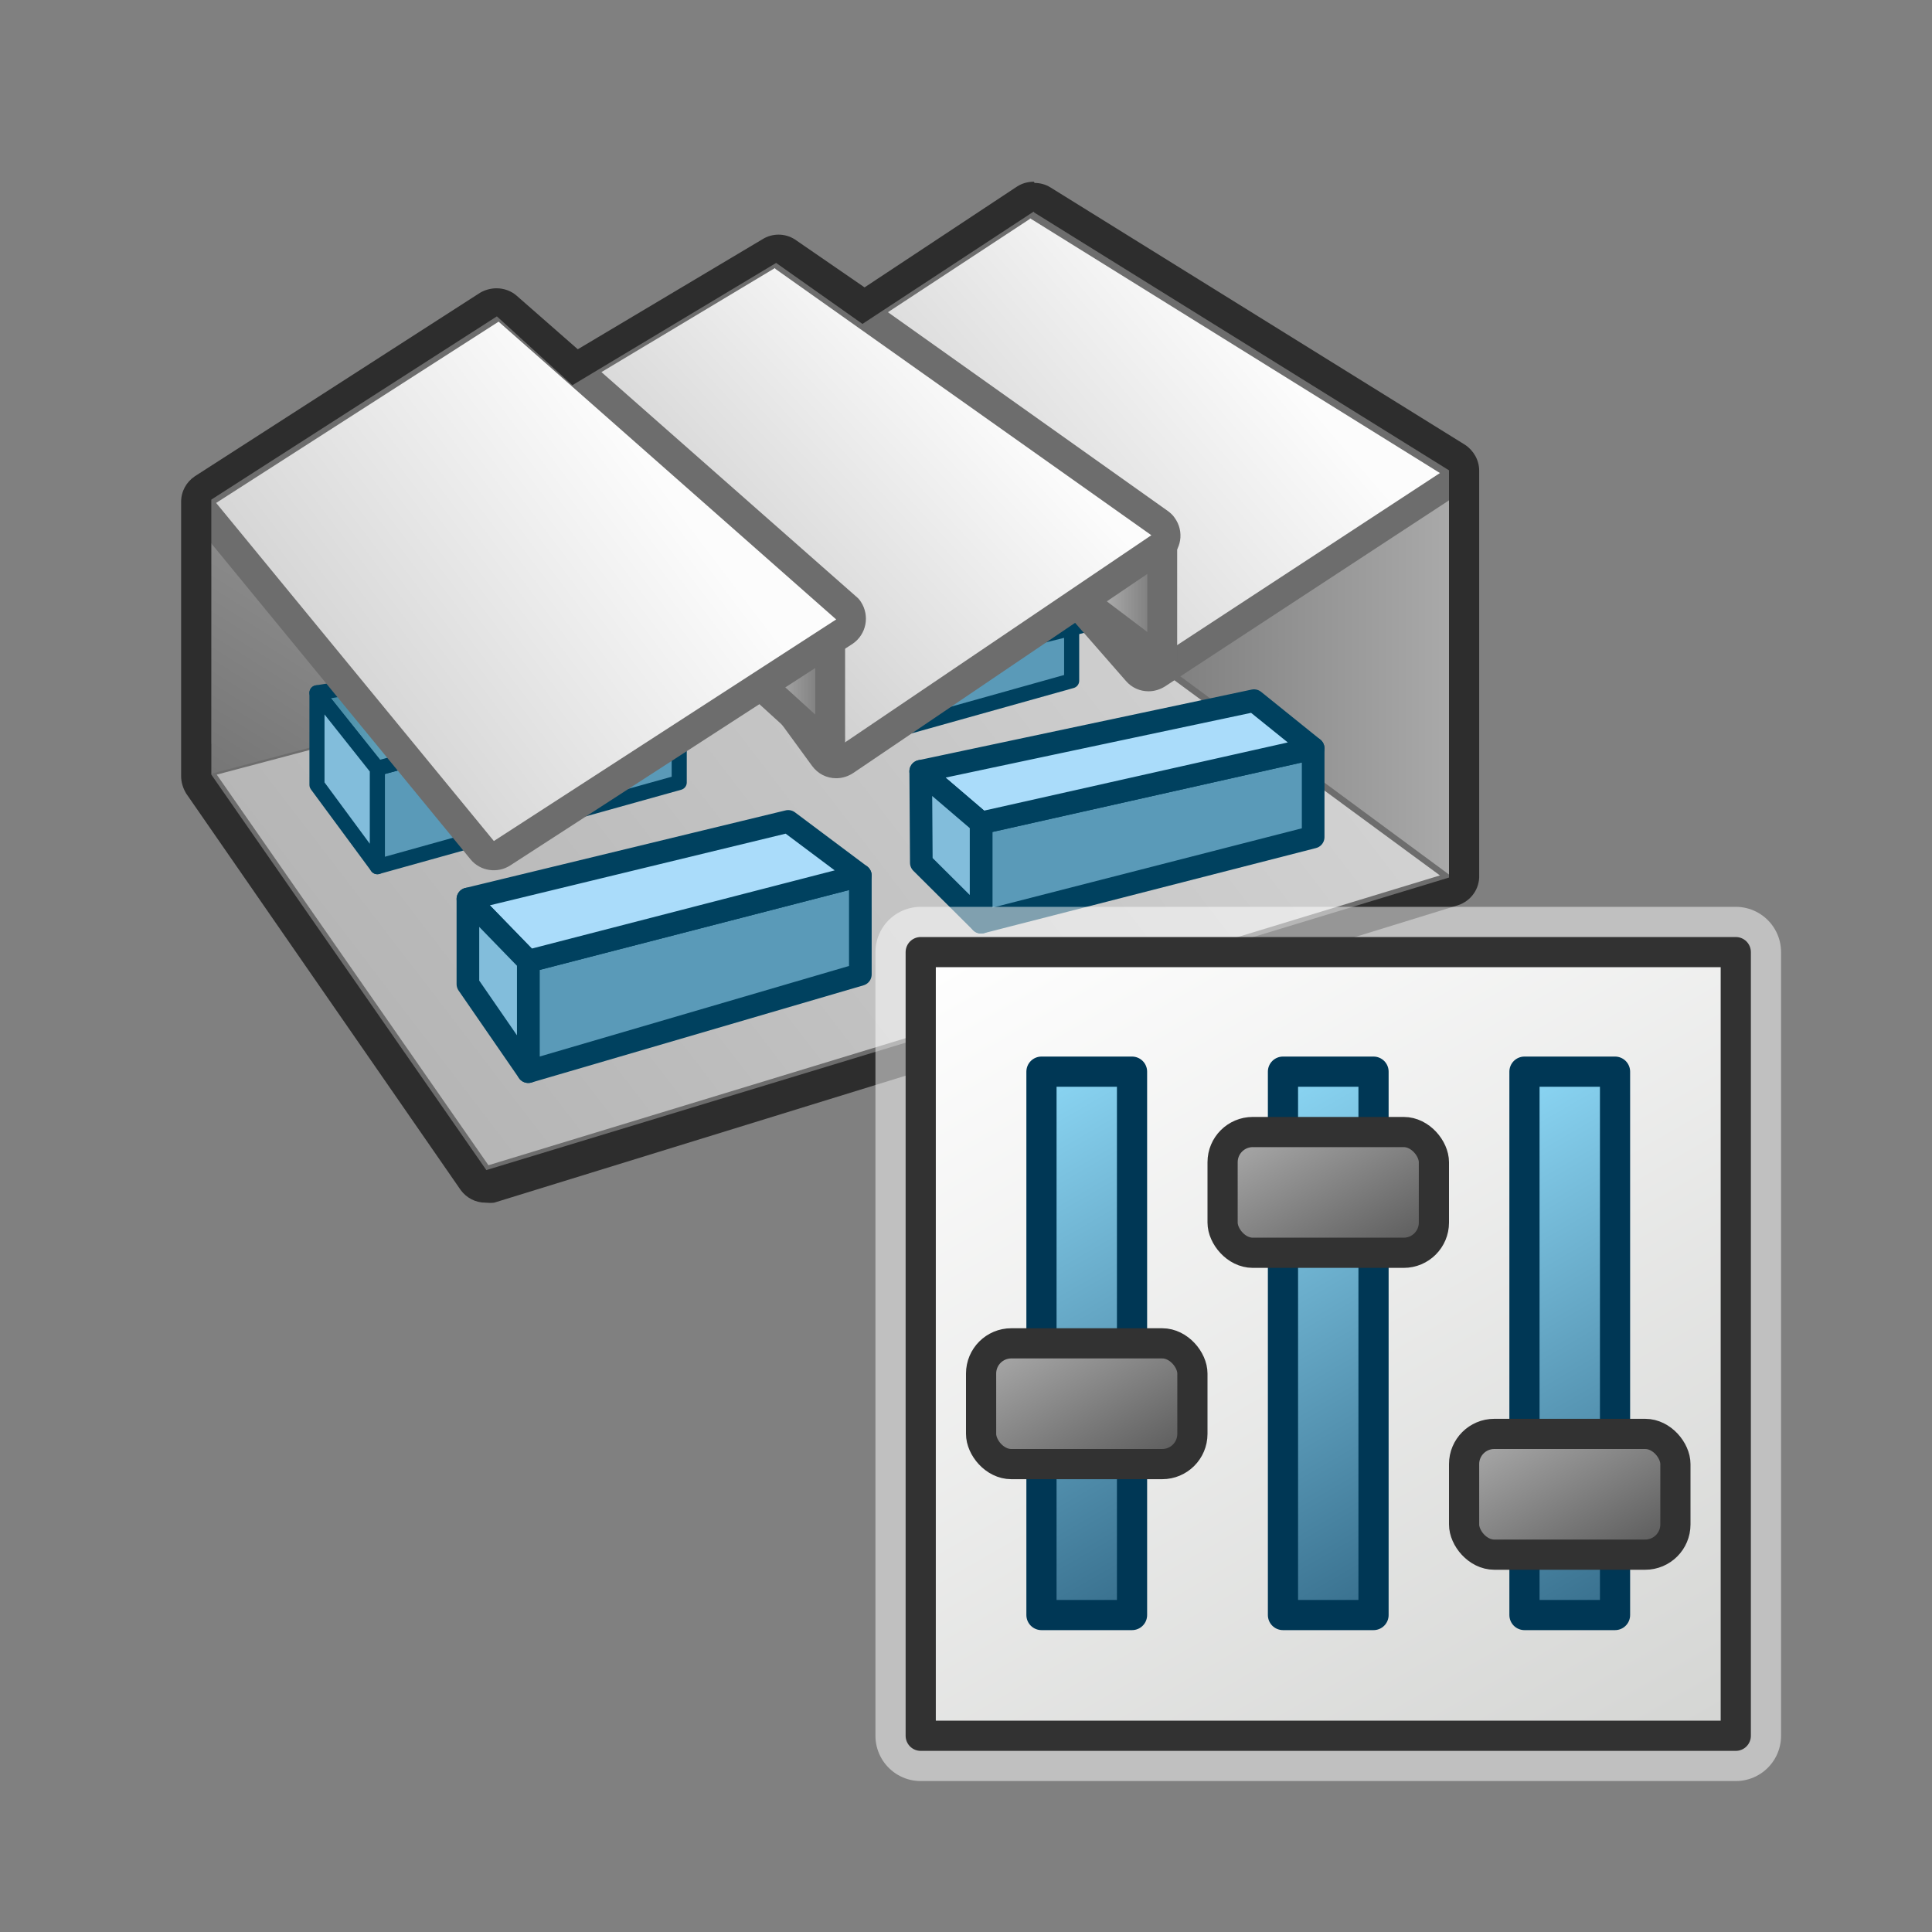 <?xml version="1.0" encoding="UTF-8"?><svg xmlns="http://www.w3.org/2000/svg" xmlns:xlink="http://www.w3.org/1999/xlink" viewBox="0 0 64 64"><rect x="0" y="0" width="64" height="64" fill="#808080" stroke="none"/><defs><linearGradient id="linear-gradient" x1="35" y1="28.94" x2="53" y2="60.1" gradientUnits="userSpaceOnUse"><stop offset="0" stop-color="#fff"/><stop offset="1" stop-color="#d4d5d3"/></linearGradient><linearGradient id="linear-gradient-2" x1="76.51" y1="76.52" x2="12.47" y2="27.37" gradientTransform="translate(0 66) scale(1 -1)" gradientUnits="userSpaceOnUse"><stop offset="0" stop-color="#fcfcfc"/><stop offset="1" stop-color="#b3b3b3"/></linearGradient><linearGradient id="linear-gradient-3" x1="22.88" y1="63.24" x2="7.6" y2="38.87" gradientTransform="translate(0 66) scale(1 -1)" gradientUnits="userSpaceOnUse"><stop offset="0" stop-color="#c9c9c9"/><stop offset="1" stop-color="#737373"/></linearGradient><linearGradient id="linear-gradient-4" x1="37.16" y1="43.68" x2="66.34" y2="43.68" gradientTransform="translate(0 66) scale(1 -1)" gradientUnits="userSpaceOnUse"><stop offset="0" stop-color="#787878"/><stop offset="1" stop-color="#fcfcfc"/></linearGradient><linearGradient id="linear-gradient-5" x1="26.11" y1="45.18" x2="35.9" y2="45.18" gradientTransform="translate(0 66) scale(1 -1)" gradientUnits="userSpaceOnUse"><stop offset=".1" stop-color="#195a72"/><stop offset=".5" stop-color="#5a9cb5"/><stop offset="1" stop-color="#93d2f0"/></linearGradient><linearGradient id="linear-gradient-6" x1="6.07" y1="42.67" x2="18.47" y2="42.67" xlink:href="#linear-gradient-5"/><linearGradient id="linear-gradient-7" x1="41.15" y1="55.3" x2="25.3" y2="41.73" xlink:href="#linear-gradient-2"/><linearGradient id="linear-gradient-8" x1="35.62" y1="46.18" x2="38.5" y2="46.18" xlink:href="#linear-gradient-3"/><linearGradient id="linear-gradient-9" x1="32" y1="53.88" x2="17.81" y2="40.73" xlink:href="#linear-gradient-2"/><linearGradient id="linear-gradient-10" x1="24.74" y1="43.34" x2="27.5" y2="43.34" xlink:href="#linear-gradient-3"/><linearGradient id="linear-gradient-11" x1="21.54" y1="50.52" x2="2.83" y2="36.33" xlink:href="#linear-gradient-2"/><linearGradient id="linear-gradient-12" x1="31.73" y1="37.1" x2="40.27" y2="51.9" gradientUnits="userSpaceOnUse"><stop offset="0" stop-color="#8cd7f5"/><stop offset="1" stop-color="#376e8c"/></linearGradient><linearGradient id="linear-gradient-13" x1="34.44" y1="43.8" x2="37.56" y2="49.2" gradientUnits="userSpaceOnUse"><stop offset="0" stop-color="#aaa"/><stop offset="1" stop-color="#5a5a5a"/></linearGradient><linearGradient id="linear-gradient-14" x1="39.73" x2="48.27" xlink:href="#linear-gradient-12"/><linearGradient id="linear-gradient-15" x1="42.44" y1="36.8" x2="45.56" y2="42.2" xlink:href="#linear-gradient-13"/><linearGradient id="linear-gradient-16" x1="47.73" x2="56.27" xlink:href="#linear-gradient-12"/><linearGradient id="linear-gradient-17" x1="50.44" y1="46.8" x2="53.56" y2="52.2" xlink:href="#linear-gradient-13"/></defs><g id="Layer_1"><g id="Usine_ok_2"><path d="M16.18,38.92c-.16,0-.31-.08-.41-.21L6.77,25.76c-.09-.13-.11-.3-.06-.45,.05-.14,.15-.25,.29-.31l26.43-7h.13c.1,0,.21,.04,.29,.1l14.15,10.32c.22,.18,.26,.5,.08,.72-.06,.08-.14,.13-.23,.16l-31.53,9.6-.14,.02Z" fill="url(#linear-gradient-2)"/><path d="M33.59,18.63l14.11,10.37-31.52,9.6L7.18,25.66l26.43-7m0-1c-.09,0-.17,0-.26,0L6.92,24.66c-.53,.15-.85,.7-.7,1.23,.03,.11,.08,.21,.14,.3l9,12.94c.19,.26,.49,.42,.81,.42,.1,.01,.19,.01,.29,0l31.54-9.63c.36-.11,.62-.41,.69-.78,.08-.38-.08-.77-.39-1l-14.13-10.31c-.17-.12-.37-.19-.58-.19l.02,.02Z" fill="#6d6d6d"/><polygon points="7 16.7 7 25.63 17.4 22.88 7 16.7" fill="url(#linear-gradient-3)"/><polygon points="48 15.67 48 28.97 32.37 17.44 48 15.67" fill="url(#linear-gradient-4)"/><polygon points="43.5 24.79 43.5 27.73 32.5 30.55 32.5 27.26 43.5 24.79" fill="#5a9ab8" stroke="#00415f" stroke-linecap="round" stroke-linejoin="round" stroke-width=".75"/><polygon points="30.5 25.55 32.5 27.26 43.5 24.79 41.54 23.21 30.5 25.55" fill="#aadcfa" stroke="#00415f" stroke-linecap="round" stroke-linejoin="round" stroke-width=".75"/><polygon points="30.5 25.55 30.52 28.58 32.5 30.55 32.5 27.26 30.5 25.55" fill="#82bddb" stroke="#00415f" stroke-linecap="round" stroke-linejoin="round" stroke-width=".75"/><polygon points="28.5 29 17.5 31.84 17.5 35.5 28.5 32.28 28.5 29" fill="#5a9ab8" stroke="#00415f" stroke-linejoin="round" stroke-width=".75"/><polygon points="26.11 27.21 15.5 29.78 17.5 31.84 28.5 29 26.11 27.21" fill="#aadcfa" stroke="#00415f" stroke-linecap="round" stroke-linejoin="round" stroke-width=".75"/><polygon points="17.5 35.5 17.5 31.84 15.5 29.78 15.5 32.6 17.5 35.5" fill="#82bddb" stroke="#00415f" stroke-linejoin="round" stroke-width=".75"/><polygon points="27.5 24.79 35.5 22.55 35.5 20.71 27.44 22.57 27.5 24.79" fill="#5a9ab8" stroke="#00415f" stroke-linecap="round" stroke-linejoin="round" stroke-width=".5"/><polygon points="26.5 20.55 28.5 22.5 28.5 24.6 26.5 22.29 26.5 20.55" fill="#82bddb" stroke="#00415f" stroke-linecap="round" stroke-linejoin="round" stroke-width=".5"/><polygon points="33.41 19.01 35.9 20.71 28.22 22.62 26.11 20.44 33.41 19.01" fill="url(#linear-gradient-5)" stroke="#00415f" stroke-linecap="round" stroke-linejoin="round" stroke-width=".5"/><polygon points="22.5 22.66 22.5 25.92 12.5 28.71 12.5 25.45 22.5 22.66" fill="#5a9ab8" stroke="#00415f" stroke-linecap="round" stroke-linejoin="round" stroke-width=".5"/><polygon points="10.5 22.95 12.5 25.45 22.9 22.64 21.51 21.2 10.5 22.95" fill="url(#linear-gradient-6)" stroke="#00415f" stroke-linecap="round" stroke-linejoin="round" stroke-width=".5"/><polygon points="12.5 28.71 10.5 26 10.5 22.95 12.5 25.47 12.5 28.71" fill="#82bddb" stroke="#00415f" stroke-linecap="round" stroke-linejoin="round" stroke-width=".5"/><path d="M38.14,22.42c-.14,0-.28-.06-.37-.17l-9.63-11c-.09-.11-.14-.26-.12-.4,.02-.14,.1-.26,.22-.34l5.61-3.69c.08-.05,.17-.08,.27-.08,.09,0,.18,.03,.26,.08l13.62,8.43c.14,.09,.23,.24,.23,.41,0,.17-.08,.33-.22,.42l-9.57,6.26c-.09,.06-.19,.09-.3,.08Z" fill="url(#linear-gradient-7)"/><path d="M34.12,7.23l13.58,8.44-9.56,6.26-9.62-11,5.6-3.68m-.12-1c-.2,0-.39,.05-.55,.16l-5.57,3.67c-.46,.31-.58,.93-.27,1.39,.02,.03,.04,.06,.07,.09l9.62,11c.19,.22,.46,.34,.75,.34,.19,0,.38-.06,.54-.16l9.57-6.27c.46-.31,.58-.93,.27-1.39-.07-.11-.16-.2-.27-.27l-13.64-8.42c-.16-.1-.34-.15-.52-.15h0Z" fill="#6d6d6d"/><polygon points="38.5 17.72 38.5 21.93 35.62 19.75 38.5 17.72" fill="url(#linear-gradient-8)" stroke="#6d6d6d" stroke-linecap="round" stroke-linejoin="round" stroke-width=".99"/><path d="M27.7,25.29c-.16,0-.31-.08-.4-.21l-8.68-11.91c-.16-.22-.12-.52,.1-.69,.02-.01,.03-.02,.05-.03l6.67-4c.08-.05,.16-.07,.25-.07,.1,0,.2,.03,.29,.09l12.45,8.82c.13,.1,.21,.25,.21,.41,0,.16-.09,.31-.22,.4l-10.42,7.1c-.09,.06-.19,.1-.3,.09Z" fill="url(#linear-gradient-9)"/><path d="M25.69,8.91l12.45,8.82-10.44,7.06-8.7-11.91,6.67-4m0-1c-.18,0-.35,.05-.5,.14l-6.68,4c-.24,.14-.4,.38-.46,.65-.05,.27,0,.55,.17,.78l8.7,11.92c.19,.26,.48,.41,.8,.41,.2,0,.39-.06,.56-.17l10.43-7.06c.45-.32,.55-.95,.22-1.4-.06-.09-.14-.16-.22-.22l-12.42-8.82c-.17-.12-.37-.19-.58-.19l-.02-.04Z" fill="#6d6d6d"/><polygon points="27.5 20.52 27.5 24.79 24.73 22.27 27.5 20.52" fill="url(#linear-gradient-10)" stroke="#6d6d6d" stroke-linecap="round" stroke-linejoin="round" stroke-width=".99"/><path d="M16.36,28.36c-.15,0-.29-.07-.39-.18L6.78,17c-.09-.11-.13-.26-.11-.4,.02-.14,.1-.26,.22-.33l9.35-6c.08-.05,.17-.08,.27-.08,.12,0,.24,.04,.33,.13l11.16,9.83c.12,.1,.18,.25,.17,.41-.02,.15-.1,.29-.23,.38l-11.31,7.34c-.08,.05-.17,.08-.27,.08Z" fill="url(#linear-gradient-11)"/><path d="M16.51,10.65l11.19,9.87-11.34,7.34L7.16,16.66l9.35-6m0-1c-.19,0-.38,.05-.54,.15L6.62,15.81c-.24,.15-.4,.4-.44,.68-.04,.28,.04,.56,.22,.78l9.19,11.2c.32,.39,.89,.47,1.31,.2l11.34-7.34c.46-.31,.58-.93,.28-1.39-.04-.07-.1-.13-.16-.18l-11.19-9.86c-.18-.16-.42-.24-.66-.24Z" fill="#6d6d6d"/><path d="M34.26,7.04l13.74,8.54v13.49l-31.89,9.69L7,25.66v-9.11l9.46-6.07,2.5,2.28,6.75-4.05,2.86,2.02,5.67-3.72m.01-.99c-.2,0-.39,.05-.56,.16l-5.05,3.34-2.31-1.59c-.33-.21-.75-.21-1.08,0l-6.11,3.64-2.02-1.77c-.18-.16-.42-.25-.67-.25-.19,0-.38,.05-.55,.15L6.45,15.78c-.28,.19-.45,.5-.45,.84v9.09c0,.2,.06,.4,.17,.58l9.09,13.13c.19,.26,.49,.42,.82,.42,.1,.01,.2,.01,.29,0l31.92-9.85c.44-.14,.73-.55,.71-1.01V15.59c0-.34-.18-.66-.46-.85l-13.74-8.53c-.16-.1-.34-.15-.53-.15l-.02-.04Z" fill="#2d2d2d"/></g></g><g id="Layer_3"><rect x="30.5" y="31.54" width="27" height="25.96" fill="#fff" opacity=".5" stroke="#fff" stroke-linejoin="round" stroke-width="3"/><rect x="30.5" y="31.54" width="27" height="25.96" fill="url(#linear-gradient)" stroke="#323232" stroke-linejoin="round"/><rect x="34.5" y="35.5" width="3" height="18" fill="url(#linear-gradient-12)" stroke="#003755" stroke-linejoin="round"/><rect x="32.5" y="44.5" width="7" height="4" rx="1" ry="1" fill="url(#linear-gradient-13)" stroke="#323232" stroke-linejoin="round"/><rect x="42.5" y="35.5" width="3" height="18" fill="url(#linear-gradient-14)" stroke="#003755" stroke-linejoin="round"/><rect x="40.5" y="37.5" width="7" height="4" rx="1" ry="1" fill="url(#linear-gradient-15)" stroke="#323232" stroke-linejoin="round"/><rect x="50.5" y="35.5" width="3" height="18" fill="url(#linear-gradient-16)" stroke="#003755" stroke-linejoin="round"/><rect x="48.5" y="47.5" width="7" height="4" rx="1" ry="1" fill="url(#linear-gradient-17)" stroke="#323232" stroke-linejoin="round"/></g></svg>